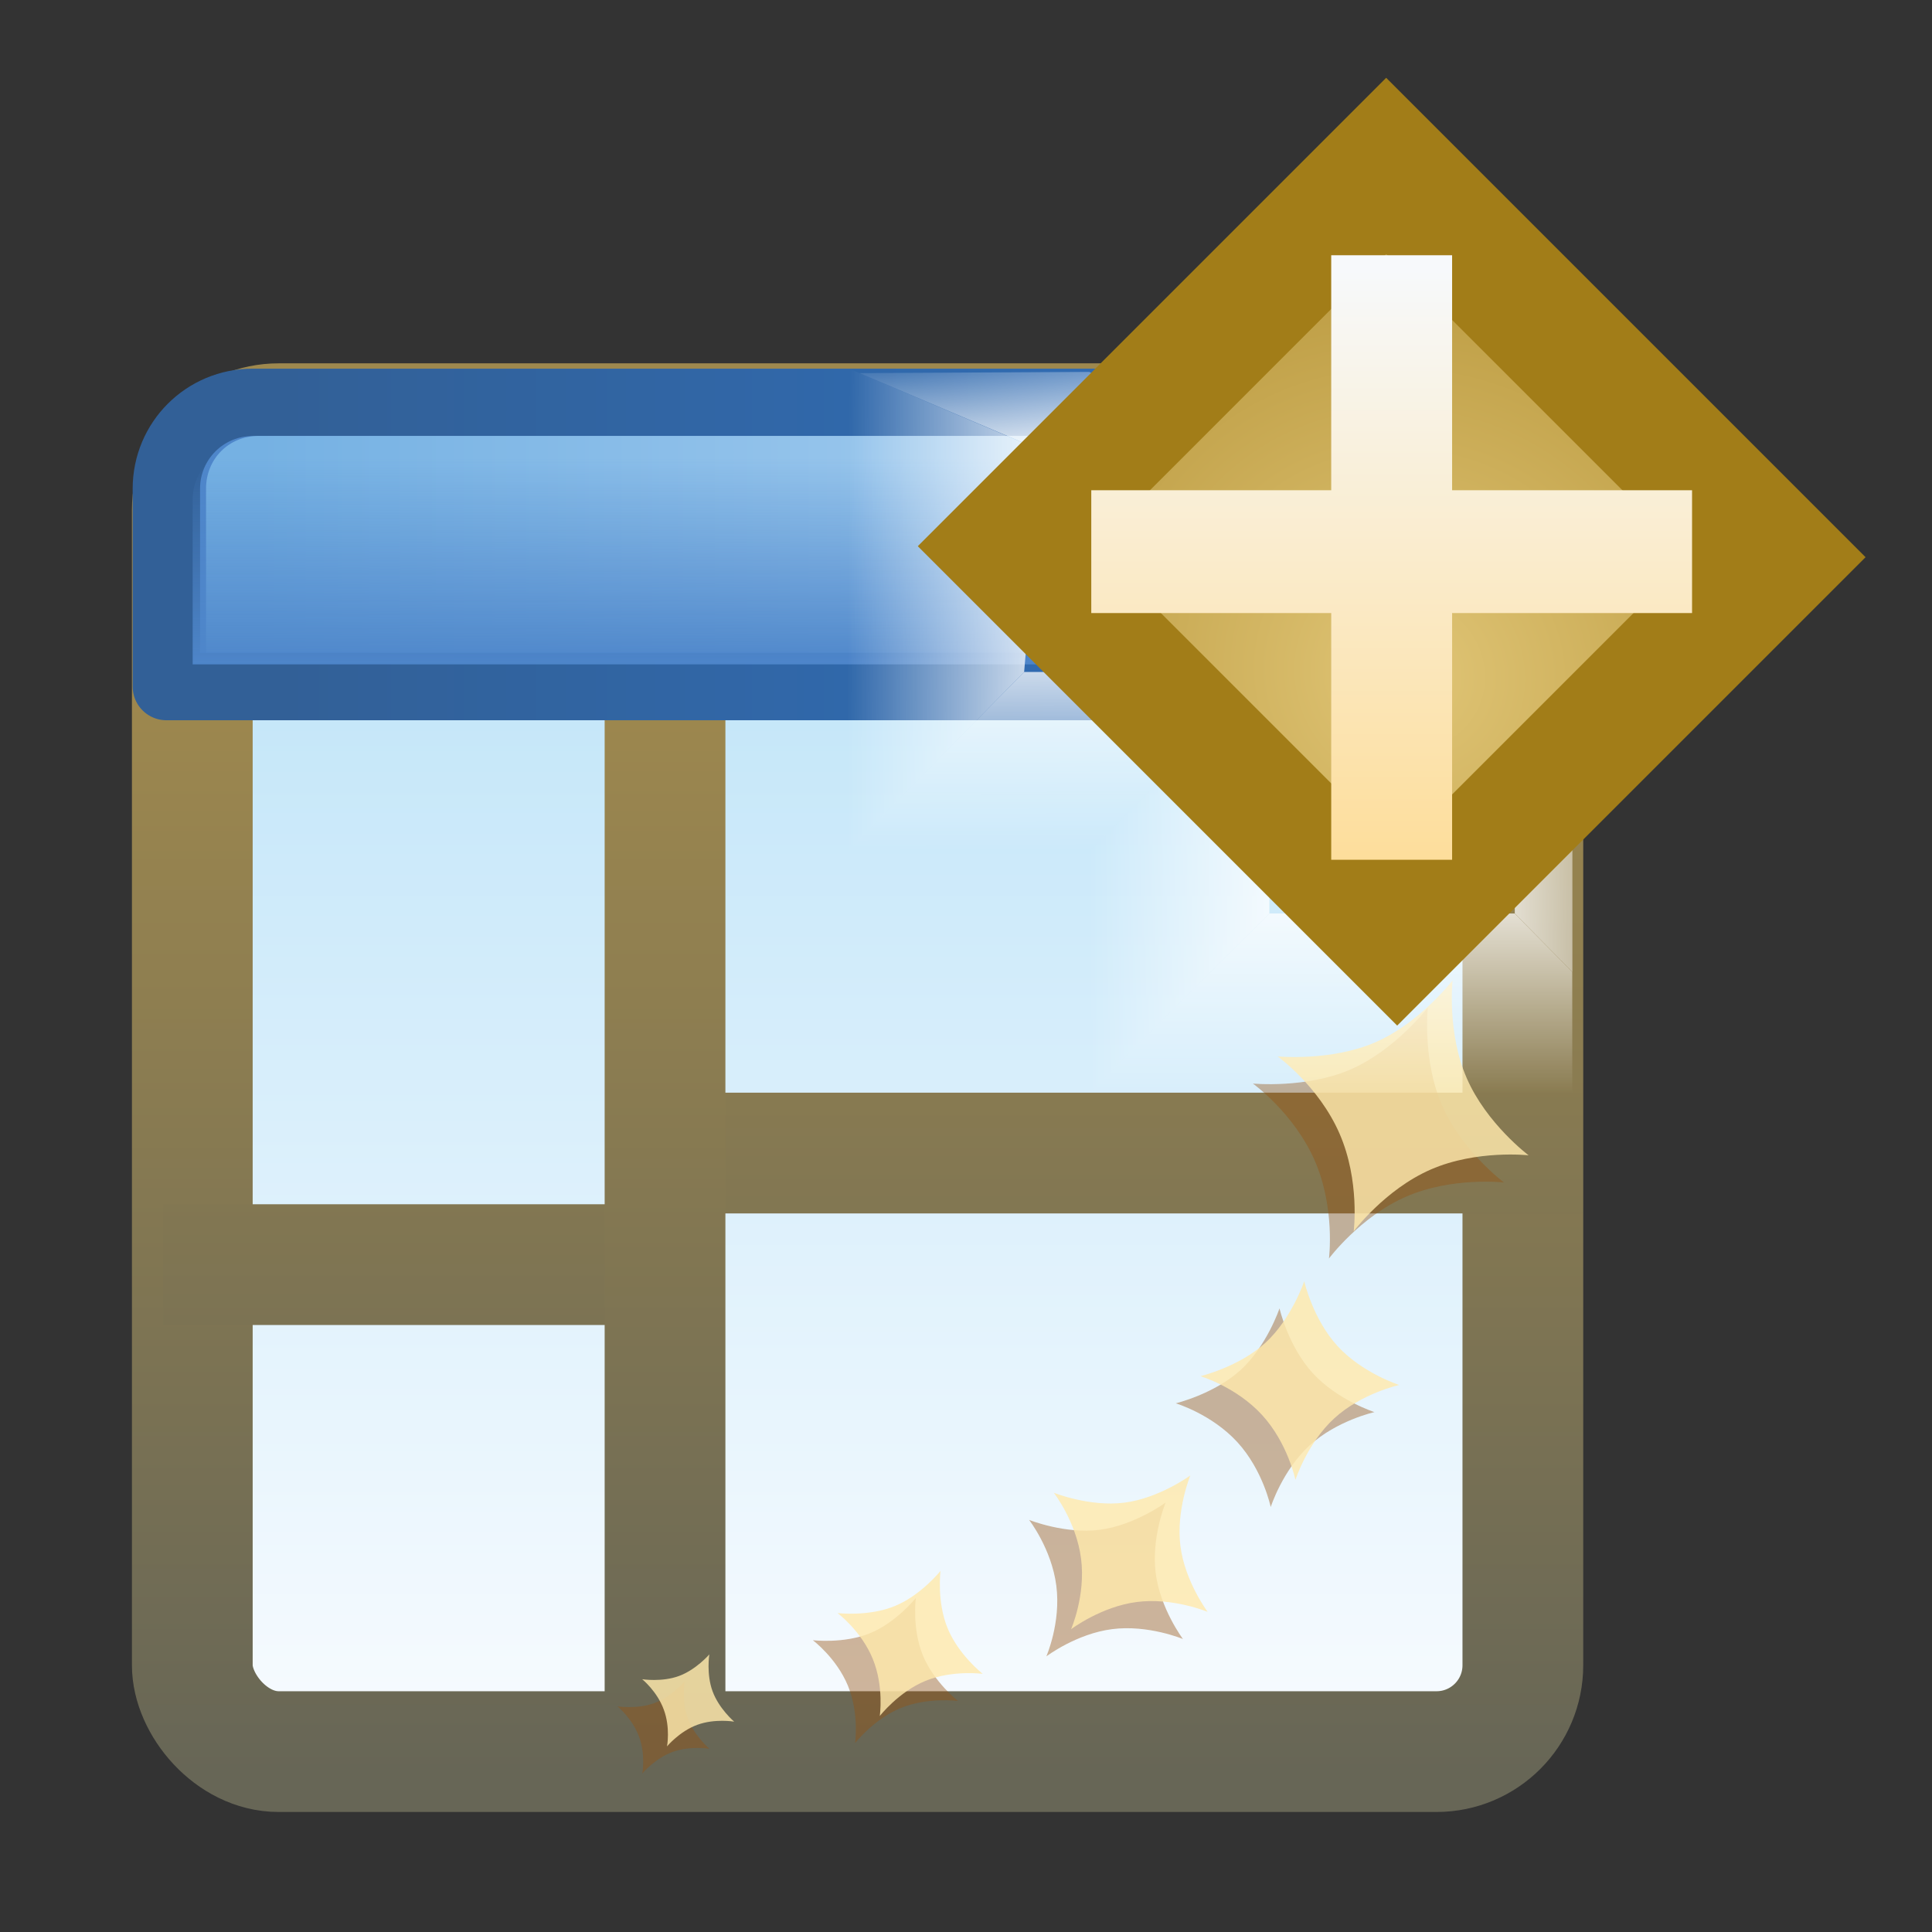 <?xml version="1.0" encoding="UTF-8" standalone="no"?>
<!-- Created with Inkscape (http://www.inkscape.org/) -->

<svg
   xmlns:dc="http://purl.org/dc/elements/1.1/"
   xmlns:cc="http://creativecommons.org/ns#"
   xmlns:rdf="http://www.w3.org/1999/02/22-rdf-syntax-ns#"
   xmlns:svg="http://www.w3.org/2000/svg"
   xmlns="http://www.w3.org/2000/svg"
   xmlns:xlink="http://www.w3.org/1999/xlink"
   xmlns:sodipodi="http://sodipodi.sourceforge.net/DTD/sodipodi-0.dtd"
   xmlns:inkscape="http://www.inkscape.org/namespaces/inkscape"
   width="16"
   height="16"
   id="svg2"
   version="1.1"
   inkscape:version="0.91 r13725"
   sodipodi:docname="new_persp.svg">
  <rect width="100%" height="100%" fill="#333333" stroke="none"/>
  <defs
     id="defs4">
    <linearGradient
       id="linearGradient8661"
       inkscape:collect="always">
      <stop
         id="stop8663"
         offset="0"
         style="stop-color:#c6e7f9;stop-opacity:1" />
      <stop
         id="stop8665"
         offset="1"
         style="stop-color:#f9fcff;stop-opacity:1" />
    </linearGradient>
    <linearGradient
       inkscape:collect="always"
       id="linearGradient8653">
      <stop
         style="stop-color:#676656;stop-opacity:1;"
         offset="0"
         id="stop8655" />
      <stop
         style="stop-color:#9e884e;stop-opacity:1"
         offset="1"
         id="stop8657" />
    </linearGradient>
    <linearGradient
       inkscape:collect="always"
       id="linearGradient8337">
      <stop
         style="stop-color:#4e86ca;stop-opacity:1;"
         offset="0"
         id="stop8339" />
      <stop
         style="stop-color:#4e86ca;stop-opacity:0;"
         offset="1"
         id="stop8341" />
    </linearGradient>
    <linearGradient
       inkscape:collect="always"
       id="linearGradient8137">
      <stop
         style="stop-color:#326097;stop-opacity:1"
         offset="0"
         id="stop8139" />
      <stop
         style="stop-color:#2e73c5;stop-opacity:1"
         offset="1"
         id="stop8141" />
    </linearGradient>
    <linearGradient
       inkscape:collect="always"
       id="linearGradient8153-2">
      <stop
         style="stop-color:#75b1e3;stop-opacity:1;"
         offset="0"
         id="stop8155-7" />
      <stop
         style="stop-color:#c1def7;stop-opacity:1"
         offset="1"
         id="stop8157-7" />
    </linearGradient>
    <linearGradient
       inkscape:collect="always"
       id="linearGradient8337-1">
      <stop
         style="stop-color:#4e86ca;stop-opacity:1;"
         offset="0"
         id="stop8339-4" />
      <stop
         style="stop-color:#4e86ca;stop-opacity:0;"
         offset="1"
         id="stop8341-2" />
    </linearGradient>
    <linearGradient
       inkscape:collect="always"
       id="linearGradient8153-2-4">
      <stop
         style="stop-color:#75b1e3;stop-opacity:1;"
         offset="0"
         id="stop8155-7-78" />
      <stop
         style="stop-color:#c1def7;stop-opacity:1"
         offset="1"
         id="stop8157-7-0" />
    </linearGradient>
    <linearGradient
       inkscape:collect="always"
       id="linearGradient8137-93">
      <stop
         style="stop-color:#326097;stop-opacity:1"
         offset="0"
         id="stop8139-9" />
      <stop
         style="stop-color:#2e73c5;stop-opacity:1"
         offset="1"
         id="stop8141-8" />
    </linearGradient>
    <linearGradient
       inkscape:collect="always"
       xlink:href="#linearGradient8661"
       id="linearGradient8681"
       gradientUnits="userSpaceOnUse"
       gradientTransform="translate(0,2.6171875e-6)"
       x1="636.995"
       y1="277.455"
       x2="636.995"
       y2="308.575" />
    <linearGradient
       inkscape:collect="always"
       xlink:href="#linearGradient8137"
       id="linearGradient8683"
       gradientUnits="userSpaceOnUse"
       x1="617.063"
       y1="283.283"
       x2="657.717"
       y2="283.283" />
    <linearGradient
       inkscape:collect="always"
       xlink:href="#linearGradient8153-2"
       id="linearGradient8685"
       gradientUnits="userSpaceOnUse"
       gradientTransform="translate(0,3e-6)"
       x1="616.342"
       y1="272.222"
       x2="658.342"
       y2="272.222" />
    <linearGradient
       inkscape:collect="always"
       xlink:href="#linearGradient8337"
       id="linearGradient8687"
       gradientUnits="userSpaceOnUse"
       gradientTransform="translate(0,0.344)"
       x1="636.094"
       y1="275.531"
       x2="636.094"
       y2="269.336" />
    <linearGradient
       inkscape:collect="always"
       xlink:href="#linearGradient8653"
       id="linearGradient8689"
       gradientUnits="userSpaceOnUse"
       x1="641.076"
       y1="308.689"
       x2="641.076"
       y2="276.306" />
    <linearGradient
       inkscape:collect="always"
       xlink:href="#linearGradient8653"
       id="linearGradient8691"
       gradientUnits="userSpaceOnUse"
       x1="641.076"
       y1="308.689"
       x2="641.076"
       y2="276.306"
       gradientTransform="translate(0,-0.95)" />
    <linearGradient
       inkscape:collect="always"
       xlink:href="#linearGradient8653"
       id="linearGradient8693"
       gradientUnits="userSpaceOnUse"
       x1="641.076"
       y1="308.689"
       x2="641.076"
       y2="276.306"
       gradientTransform="translate(0,-0.95)" />
    <linearGradient
       inkscape:collect="always"
       xlink:href="#linearGradient8653"
       id="linearGradient8695"
       gradientUnits="userSpaceOnUse"
       x1="641.076"
       y1="308.689"
       x2="641.076"
       y2="276.306"
       gradientTransform="translate(-0.792,0)" />
    <linearGradient
       inkscape:collect="always"
       xlink:href="#linearGradient8653"
       id="linearGradient8697"
       gradientUnits="userSpaceOnUse"
       x1="641.076"
       y1="308.689"
       x2="641.076"
       y2="276.306" />
    <linearGradient
       inkscape:collect="always"
       xlink:href="#linearGradient8137-93"
       id="linearGradient8699"
       gradientUnits="userSpaceOnUse"
       gradientTransform="translate(0,2.6171875e-6)"
       x1="617.063"
       y1="283.283"
       x2="657.717"
       y2="283.283" />
    <linearGradient
       inkscape:collect="always"
       xlink:href="#linearGradient8153-2-4"
       id="linearGradient8701"
       gradientUnits="userSpaceOnUse"
       gradientTransform="translate(0,2.6171875e-6)"
       x1="616.342"
       y1="272.222"
       x2="658.342"
       y2="272.222" />
    <linearGradient
       inkscape:collect="always"
       xlink:href="#linearGradient8337-1"
       id="linearGradient8703"
       gradientUnits="userSpaceOnUse"
       gradientTransform="translate(0,0.344)"
       x1="636.094"
       y1="275.531"
       x2="636.094"
       y2="269.336" />
    <linearGradient
       id="linearGradient7540-2-3-8">
      <stop
         id="stop7542-8-7-5"
         offset="0"
         style="stop-color:#ffffff;stop-opacity:0.502" />
      <stop
         style="stop-color:#ffffff;stop-opacity:1"
         offset="0.476"
         id="stop7544-8-2-0" />
      <stop
         style="stop-color:#ffffff;stop-opacity:0"
         offset="0.5"
         id="stop7546-1-7-9" />
      <stop
         id="stop7548-98-9-2"
         offset="1"
         style="stop-color:#ffffff;stop-opacity:0;" />
    </linearGradient>
    <linearGradient
       id="linearGradient7540-6-33-6-3">
      <stop
         id="stop7542-4-4-3-3"
         offset="0"
         style="stop-color:#ffffff;stop-opacity:0.502" />
      <stop
         style="stop-color:#ffffff;stop-opacity:1"
         offset="0.476"
         id="stop7544-5-3-8-5" />
      <stop
         style="stop-color:#ffffff;stop-opacity:0"
         offset="0.5"
         id="stop7546-2-9-1-2" />
      <stop
         id="stop7548-9-2-0-9"
         offset="1"
         style="stop-color:#ffffff;stop-opacity:0;" />
    </linearGradient>
    <linearGradient
       inkscape:collect="always"
       id="linearGradient7272-66-4-5-5-5">
      <stop
         style="stop-color:#8f6c10;stop-opacity:1"
         offset="0"
         id="stop7274-6-0-1-7-4" />
      <stop
         style="stop-color:#c9a645;stop-opacity:1"
         offset="1"
         id="stop7276-66-6-3-9-1" />
    </linearGradient>
    <linearGradient
       inkscape:collect="always"
       xlink:href="#linearGradient7540-2-3-8"
       id="linearGradient4786"
       gradientUnits="userSpaceOnUse"
       x1="-22.454"
       y1="1030.341"
       x2="-10.16"
       y2="1030.341" />
    <linearGradient
       inkscape:collect="always"
       xlink:href="#linearGradient7540-6-33-6-3"
       id="linearGradient4788"
       gradientUnits="userSpaceOnUse"
       gradientTransform="matrix(0,1,-1,0,1014.034,1046.648)"
       x1="-22.454"
       y1="1030.341"
       x2="-10.16"
       y2="1030.341" />
    <linearGradient
       inkscape:collect="always"
       xlink:href="#linearGradient7272-66-4-5-5-5"
       id="linearGradient4790"
       gradientUnits="userSpaceOnUse"
       gradientTransform="matrix(0.956,0,0,0.956,-0.72,45.488)"
       x1="-15.946"
       y1="1037.466"
       x2="-15.946"
       y2="1023.257" />
    <linearGradient
       y2="6.984"
       x2="10.008"
       y1="5"
       x1="10"
       gradientTransform="translate(-15.016,1046.636)"
       gradientUnits="userSpaceOnUse"
       id="linearGradient6323-7"
       xlink:href="#linearGradient5068-6-9"
       inkscape:collect="always" />
    <linearGradient
       id="linearGradient5068-6-9"
       inkscape:collect="always">
      <stop
         id="stop5070-8-0"
         offset="0"
         style="stop-color:#ffffff;stop-opacity:1;" />
      <stop
         id="stop5072-3-6"
         offset="1"
         style="stop-color:#ffffff;stop-opacity:0;" />
    </linearGradient>
    <linearGradient
       gradientTransform="translate(-15.016,10.273)"
       gradientUnits="userSpaceOnUse"
       y2="1045.347"
       x2="12"
       y1="1043.362"
       x1="12"
       id="linearGradient5084-3-3"
       xlink:href="#linearGradient5068-6-9"
       inkscape:collect="always" />
    <linearGradient
       gradientTransform="translate(-15.016,10.273)"
       gradientUnits="userSpaceOnUse"
       y2="1043.347"
       x2="15.008"
       y1="1043.362"
       x1="13"
       id="linearGradient5086-8-0"
       xlink:href="#linearGradient5068-6-9"
       inkscape:collect="always" />
    <linearGradient
       gradientTransform="translate(-15.016,10.273)"
       gradientUnits="userSpaceOnUse"
       y2="1042.362"
       x2="10.008"
       y1="1042.362"
       x1="12"
       id="linearGradient5082-1-0"
       xlink:href="#linearGradient5068-6-9"
       inkscape:collect="always" />
    <linearGradient
       gradientTransform="translate(-15.016,10.273)"
       gradientUnits="userSpaceOnUse"
       y2="1041.347"
       x2="8.008"
       y1="1041.362"
       x1="10"
       id="linearGradient5078-8-2"
       xlink:href="#linearGradient5068-6-9"
       inkscape:collect="always" />
    <linearGradient
       gradientTransform="translate(-15.016,10.273)"
       gradientUnits="userSpaceOnUse"
       y2="1038.347"
       x2="10.008"
       y1="1040.362"
       x1="10"
       id="linearGradient5076-5-2"
       xlink:href="#linearGradient5068-6-9"
       inkscape:collect="always" />
    <linearGradient
       gradientTransform="translate(-15.016,10.273)"
       gradientUnits="userSpaceOnUse"
       y2="1038.347"
       x2="10.008"
       y1="1038.362"
       x1="12"
       id="linearGradient5074-2-1"
       xlink:href="#linearGradient5068-6-9"
       inkscape:collect="always" />
    <linearGradient
       gradientTransform="translate(-15.016,10.273)"
       gradientUnits="userSpaceOnUse"
       y2="1043.347"
       x2="14"
       y1="1041.362"
       x1="14"
       id="linearGradient5088-1-4"
       xlink:href="#linearGradient5068-6-9"
       inkscape:collect="always" />
    <radialGradient
       inkscape:collect="always"
       xlink:href="#linearGradient4528-9-5-7-9"
       id="radialGradient3091-1-9-6"
       gradientUnits="userSpaceOnUse"
       gradientTransform="matrix(1.851,-8.813921e-6,8.4531434e-6,1.775,644.25,572.636)"
       cx="-757.205"
       cy="-738.838"
       fx="-757.205"
       fy="-738.838"
       r="3.48" />
    <linearGradient
       id="linearGradient4528-9-5-7-9">
      <stop
         style="stop-color:#e0c576;stop-opacity:1;"
         offset="0"
         id="stop4530-0-5-0-5" />
      <stop
         style="stop-color:#9e7916;stop-opacity:1"
         offset="1"
         id="stop4532-7-9-3-3" />
    </linearGradient>
    <linearGradient
       inkscape:collect="always"
       xlink:href="#linearGradient6281-8-0-1-6-6-4-2"
       id="linearGradient3093-5-2-7"
       gradientUnits="userSpaceOnUse"
       gradientTransform="matrix(2.32,0,0,2.32,10.2,1043.185)"
       x1="0.938"
       y1="4.844"
       x2="0.938"
       y2="7.549" />
    <linearGradient
       id="linearGradient6281-8-0-1-6-6-4-2">
      <stop
         id="stop6283-0-2-2-1-2-0-1"
         offset="0"
         style="stop-color:#f7f9fb;stop-opacity:1" />
      <stop
         id="stop6285-5-0-9-7-6-9-9"
         offset="1"
         style="stop-color:#ffd680;stop-opacity:1" />
    </linearGradient>
    <linearGradient
       y2="6.984"
       x2="10.008"
       y1="5"
       x1="10"
       gradientTransform="translate(-15.016,1046.636)"
       gradientUnits="userSpaceOnUse"
       id="linearGradient6323-7-1"
       xlink:href="#linearGradient5068-6-9-4"
       inkscape:collect="always" />
    <linearGradient
       id="linearGradient5068-6-9-4"
       inkscape:collect="always">
      <stop
         id="stop5070-8-0-4"
         offset="0"
         style="stop-color:#ffffff;stop-opacity:1;" />
      <stop
         id="stop5072-3-6-1"
         offset="1"
         style="stop-color:#ffffff;stop-opacity:0;" />
    </linearGradient>
    <linearGradient
       gradientTransform="translate(-15.016,10.273)"
       gradientUnits="userSpaceOnUse"
       y2="1045.347"
       x2="12"
       y1="1043.362"
       x1="12"
       id="linearGradient5084-3-3-2"
       xlink:href="#linearGradient5068-6-9-4"
       inkscape:collect="always" />
    <linearGradient
       gradientTransform="translate(-15.016,10.273)"
       gradientUnits="userSpaceOnUse"
       y2="1043.347"
       x2="15.008"
       y1="1043.362"
       x1="13"
       id="linearGradient5086-8-0-8"
       xlink:href="#linearGradient5068-6-9-4"
       inkscape:collect="always" />
    <linearGradient
       gradientTransform="translate(-15.016,10.273)"
       gradientUnits="userSpaceOnUse"
       y2="1042.362"
       x2="10.008"
       y1="1042.362"
       x1="12"
       id="linearGradient5082-1-0-8"
       xlink:href="#linearGradient5068-6-9-4"
       inkscape:collect="always" />
    <linearGradient
       gradientTransform="translate(-15.016,10.273)"
       gradientUnits="userSpaceOnUse"
       y2="1041.347"
       x2="8.008"
       y1="1041.362"
       x1="10"
       id="linearGradient5078-8-2-1"
       xlink:href="#linearGradient5068-6-9-4"
       inkscape:collect="always" />
    <linearGradient
       gradientTransform="translate(-15.016,10.273)"
       gradientUnits="userSpaceOnUse"
       y2="1039.05"
       x2="10"
       y1="1040.065"
       x1="10.117"
       id="linearGradient5076-5-2-9"
       xlink:href="#linearGradient5068-6-9-4"
       inkscape:collect="always" />
    <linearGradient
       gradientTransform="translate(-15.016,10.273)"
       gradientUnits="userSpaceOnUse"
       y2="1038.347"
       x2="10.008"
       y1="1038.362"
       x1="12"
       id="linearGradient5074-2-1-3"
       xlink:href="#linearGradient5068-6-9-4"
       inkscape:collect="always" />
    <linearGradient
       gradientTransform="translate(-15.016,10.273)"
       gradientUnits="userSpaceOnUse"
       y2="1043.347"
       x2="14"
       y1="1041.362"
       x1="14"
       id="linearGradient5088-1-4-8"
       xlink:href="#linearGradient5068-6-9-4"
       inkscape:collect="always" />
    <radialGradient
       inkscape:collect="always"
       xlink:href="#linearGradient4528-9-5-7-9-7"
       id="radialGradient3091-1-9-6-4"
       gradientUnits="userSpaceOnUse"
       gradientTransform="matrix(1.851,-8.813921e-6,8.4531434e-6,1.775,644.25,572.636)"
       cx="-757.205"
       cy="-738.838"
       fx="-757.205"
       fy="-738.838"
       r="3.48" />
    <linearGradient
       id="linearGradient4528-9-5-7-9-7">
      <stop
         style="stop-color:#e0c576;stop-opacity:1;"
         offset="0"
         id="stop4530-0-5-0-5-8" />
      <stop
         style="stop-color:#9e7916;stop-opacity:1"
         offset="1"
         id="stop4532-7-9-3-3-6" />
    </linearGradient>
    <linearGradient
       inkscape:collect="always"
       xlink:href="#linearGradient6281-8-0-1-6-6-4-2-8"
       id="linearGradient3093-5-2-7-0"
       gradientUnits="userSpaceOnUse"
       gradientTransform="matrix(2.32,0,0,2.32,10.2,1043.185)"
       x1="0.938"
       y1="4.844"
       x2="0.938"
       y2="7.549" />
    <linearGradient
       id="linearGradient6281-8-0-1-6-6-4-2-8">
      <stop
         id="stop6283-0-2-2-1-2-0-1-6"
         offset="0"
         style="stop-color:#f7f9fb;stop-opacity:1" />
      <stop
         id="stop6285-5-0-9-7-6-9-9-1"
         offset="1"
         style="stop-color:#ffd680;stop-opacity:1" />
    </linearGradient>
  </defs>
  <sodipodi:namedview
     id="base"
     pagecolor="#ffffff"
     bordercolor="#666666"
     borderopacity="1.0"
     inkscape:pageopacity="0"
     inkscape:pageshadow="2"
     inkscape:zoom="11.313709"
     inkscape:cx="6.8957607"
     inkscape:cy="8.3057891"
     inkscape:document-units="px"
     inkscape:current-layer="g6432"
     showgrid="true"
     inkscape:window-width="695"
     inkscape:window-height="468"
     inkscape:window-x="1188"
     inkscape:window-y="606"
     inkscape:window-maximized="0"
     inkscape:snap-global="false">
    <inkscape:grid
       type="xygrid"
       id="grid4759" />
  </sodipodi:namedview>
  <g
     inkscape:label="Layer 1"
     inkscape:groupmode="layer"
     id="layer1"
     style="display:inline"
     transform="translate(0,-1036.362)">
    <g
       id="g8667"
       transform="matrix(0.279,0,0,0.279,-169.815,964.921)">
      <rect
         ry="2.563"
         rx="2.563"
         y="268.004"
         x="613.837"
         height="41"
         width="40.88"
         id="rect8093"
         style="fill:url(#linearGradient8681);fill-opacity:1;stroke:none" />
      <path
         sodipodi:nodetypes="sssccss"
         inkscape:connector-curvature="0"
         id="rect8093-5"
         d="m 619.405,268.004 33.144,0 c 1.42,0 2.563,1.143 2.563,2.563 l 0,5.873 -38.271,0 0,-5.873 c 0,-1.42 1.143,-2.563 2.563,-2.563 z"
         style="fill:#4e86ca;fill-opacity:1;stroke:url(#linearGradient8683);stroke-width:1;stroke-linecap:round;stroke-linejoin:round;stroke-miterlimit:4;stroke-opacity:1;stroke-dashoffset:0" />
      <path
         inkscape:connector-curvature="0"
         id="rect8093-5-9"
         d="m 619.406,269 c -0.883,0 -1.562,0.679 -1.562,1.562 l 0,4.875 37,0 0,-4.875 c 0,-0.883 -0.679,-1.562 -1.562,-1.562 z"
         style="fill:url(#linearGradient8685);fill-opacity:1;stroke:none"
         sodipodi:nodetypes="ssccsss" />
      <path
         inkscape:connector-curvature="0"
         id="rect8093-5-9-8"
         d="m 619.406,269.344 c -0.883,0 -1.562,0.679 -1.562,1.562 l 0,4.875 37,0 0,-4.875 c 0,-0.883 -0.679,-1.562 -1.562,-1.562 z"
         style="fill:url(#linearGradient8687);fill-opacity:1;stroke:none"
         sodipodi:nodetypes="ssccsss" />
      <g
         style="stroke:url(#linearGradient8697);stroke-opacity:1"
         id="g8643">
        <rect
           id="rect8645"
           style="fill:none;stroke:url(#linearGradient8689);stroke-width:3.584;stroke-linecap:round;stroke-linejoin:round;stroke-miterlimit:4;stroke-opacity:1;stroke-dasharray:none;stroke-dashoffset:0"
           width="39.495"
           height="39.416"
           x="614.364"
           y="268.638"
           rx="2.563"
           ry="2.563" />
        <path
           id="path8647"
           style="fill:none;stroke:url(#linearGradient8691);stroke-width:3.584;stroke-linecap:butt;stroke-linejoin:miter;stroke-miterlimit:4;stroke-opacity:1;stroke-dasharray:none"
           d="m 613.499,293.599 15.688,0"
           inkscape:connector-curvature="0"
           sodipodi:nodetypes="cc" />
        <path
           id="path8649"
           style="fill:none;stroke:url(#linearGradient8693);stroke-width:3.584;stroke-linecap:butt;stroke-linejoin:miter;stroke-miterlimit:4;stroke-opacity:1;stroke-dasharray:none"
           d="m 629.312,290.287 26.312,0"
           inkscape:connector-curvature="0"
           sodipodi:nodetypes="cc" />
        <path
           id="path8651"
           style="fill:none;stroke:url(#linearGradient8695);stroke-width:3.584;stroke-linecap:butt;stroke-linejoin:miter;stroke-miterlimit:4;stroke-opacity:1;stroke-dasharray:none"
           d="m 628.396,275.987 0,32.844"
           inkscape:connector-curvature="0"
           sodipodi:nodetypes="cc" />
      </g>
      <path
         sodipodi:nodetypes="sssccss"
         inkscape:connector-curvature="0"
         id="rect8093-5-8"
         d="m 616.157,268.004 36.224,0 c 1.42,0 2.563,1.143 2.563,2.563 l 0,5.873 -41.35,0 0,-5.873 c 0,-1.42 1.143,-2.563 2.563,-2.563 z"
         style="fill:#4e86ca;fill-opacity:1;stroke:url(#linearGradient8699);stroke-width:2;stroke-linecap:round;stroke-linejoin:round;stroke-miterlimit:4;stroke-opacity:1;stroke-dasharray:none;stroke-dashoffset:0" />
      <path
         sodipodi:nodetypes="ssccsss"
         inkscape:connector-curvature="0"
         id="rect8093-5-9-6"
         d="m 616.334,269 c -0.883,0 -1.562,0.679 -1.562,1.562 l 0,4.875 39.188,0 0,-4.875 c 0,-0.883 -0.679,-1.562 -1.562,-1.562 z"
         style="fill:url(#linearGradient8701);fill-opacity:1;stroke:none" />
      <path
         sodipodi:nodetypes="ssccsss"
         inkscape:connector-curvature="0"
         id="rect8093-5-9-8-0"
         d="m 615.937,269.344 c -0.883,0 -1.571,0.679 -1.562,1.562 l 0,4.875 39.608,0 0,-4.875 c 0,-0.883 -0.679,-1.562 -1.562,-1.562 z"
         style="fill:url(#linearGradient8703);fill-opacity:1;stroke:none" />
    </g>
    <g
       transform="translate(-20,2.6171874e-6)"
       style="stroke:#694337;stroke-opacity:1;display:inline"
       id="g11029" />
    <g
       id="g4761"
       transform="matrix(0.91,0,0,0.91,0.944,95.2)">
      <g
         transform="translate(0.25,-0.5)"
         id="g3921">
        <g
           id="g4145-3"
           style="opacity:0.489;fill:#945112;fill-opacity:1;display:inline"
           transform="translate(-12.498,-0.474)">
          <path
             sodipodi:nodetypes="czczczczc"
             inkscape:connector-curvature="0"
             id="rect6501-4-4-6-9"
             d="m 22.855,1047.125 c 0,0 0.078,0.344 0.303,0.59 0.225,0.246 0.561,0.354 0.561,0.354 0,0 -0.342,0.076 -0.59,0.303 -0.248,0.227 -0.354,0.561 -0.354,0.561 0,0 -0.069,-0.334 -0.303,-0.59 -0.234,-0.256 -0.561,-0.354 -0.561,-0.354 0,0 0.35,-0.084 0.59,-0.303 0.24,-0.22 0.354,-0.561 0.354,-0.561 z"
             style="opacity:0.85;fill:#945112;fill-opacity:1;stroke:none;display:inline" />
          <path
             sodipodi:nodetypes="czczczczc"
             inkscape:connector-curvature="0"
             id="rect6501-4-4-1-7-0"
             d="m 21.819,1048.891 c 0,0 -0.132,0.319 -0.091,0.643 0.041,0.324 0.248,0.6 0.248,0.6 0,0 -0.316,-0.132 -0.643,-0.09 -0.326,0.041 -0.6,0.248 -0.6,0.248 0,0 0.134,-0.306 0.091,-0.642 -0.043,-0.337 -0.248,-0.6 -0.248,-0.6 0,0 0.327,0.131 0.643,0.09 0.316,-0.04 0.6,-0.248 0.6,-0.248 z"
             style="opacity:0.85;fill:#945112;fill-opacity:1;stroke:none;display:inline" />
          <path
             sodipodi:nodetypes="czczczczc"
             inkscape:connector-curvature="0"
             id="rect6501-4-4-7-0-7"
             d="m 19.545,1049.761 c 0,0 -0.036,0.277 0.064,0.521 0.1,0.244 0.32,0.416 0.32,0.416 0,0 -0.275,-0.037 -0.521,0.064 -0.246,0.101 -0.416,0.32 -0.416,0.32 0,0 0.04,-0.267 -0.064,-0.521 -0.104,-0.254 -0.32,-0.416 -0.32,-0.416 0,0 0.283,0.034 0.521,-0.064 0.238,-0.097 0.416,-0.32 0.416,-0.32 z"
             style="opacity:0.85;fill:#945112;fill-opacity:1;stroke:none;display:inline" />
          <path
             sodipodi:nodetypes="czczczczc"
             inkscape:connector-curvature="0"
             id="rect6501-4-4-93-5-1"
             d="m 17.441,1050.522 c 0,0 -0.029,0.177 0.03,0.336 0.059,0.159 0.196,0.275 0.196,0.275 0,0 -0.176,-0.03 -0.336,0.029 -0.161,0.059 -0.275,0.196 -0.275,0.196 0,0 0.032,-0.171 -0.03,-0.336 -0.061,-0.166 -0.196,-0.275 -0.196,-0.275 0,0 0.181,0.028 0.336,-0.03 0.155,-0.057 0.275,-0.196 0.275,-0.196 z"
             style="opacity:0.85;fill:#945112;fill-opacity:1;stroke:none;display:inline"
             inkscape:transform-center-x="1.4375"
             inkscape:transform-center-y="0.625" />
          <path
             sodipodi:nodetypes="czczczczc"
             inkscape:connector-curvature="0"
             id="rect6501-4-5-9"
             d="m 24.205,1044.387 c 0,0 -0.052,0.476 0.129,0.89 0.18,0.415 0.563,0.702 0.563,0.702 0,0 -0.472,-0.053 -0.89,0.129 -0.418,0.182 -0.702,0.563 -0.702,0.563 0,0 0.059,-0.459 -0.129,-0.89 -0.188,-0.432 -0.563,-0.702 -0.563,-0.702 0,0 0.486,0.047 0.89,-0.129 0.405,-0.176 0.702,-0.563 0.702,-0.563 z"
             style="opacity:0.85;fill:#945112;fill-opacity:1;stroke:none;display:inline" />
        </g>
        <g
           transform="translate(-12.273,-0.721)"
           style="display:inline"
           id="g4145">
          <path
             style="opacity:0.85;fill:#fee9ac;fill-opacity:0.969;stroke:none;display:inline"
             d="m 22.855,1047.125 c 0,0 0.078,0.344 0.303,0.59 0.225,0.246 0.561,0.354 0.561,0.354 0,0 -0.342,0.076 -0.59,0.303 -0.248,0.227 -0.354,0.561 -0.354,0.561 0,0 -0.069,-0.334 -0.303,-0.59 -0.234,-0.256 -0.561,-0.354 -0.561,-0.354 0,0 0.35,-0.084 0.59,-0.303 0.24,-0.22 0.354,-0.561 0.354,-0.561 z"
             id="rect6501-4-4-6"
             inkscape:connector-curvature="0"
             sodipodi:nodetypes="czczczczc" />
          <path
             style="opacity:0.85;fill:#fee9ac;fill-opacity:0.969;stroke:none;display:inline"
             d="m 21.819,1048.891 c 0,0 -0.132,0.319 -0.091,0.643 0.041,0.324 0.248,0.6 0.248,0.6 0,0 -0.316,-0.132 -0.643,-0.09 -0.326,0.041 -0.6,0.248 -0.6,0.248 0,0 0.134,-0.306 0.091,-0.642 -0.043,-0.337 -0.248,-0.6 -0.248,-0.6 0,0 0.327,0.131 0.643,0.09 0.316,-0.04 0.6,-0.248 0.6,-0.248 z"
             id="rect6501-4-4-1-7"
             inkscape:connector-curvature="0"
             sodipodi:nodetypes="czczczczc" />
          <path
             style="opacity:0.85;fill:#fee9ac;fill-opacity:0.969;stroke:none;display:inline"
             d="m 19.545,1049.761 c 0,0 -0.036,0.277 0.064,0.521 0.1,0.244 0.32,0.416 0.32,0.416 0,0 -0.275,-0.037 -0.521,0.064 -0.246,0.101 -0.416,0.32 -0.416,0.32 0,0 0.04,-0.267 -0.064,-0.521 -0.104,-0.254 -0.32,-0.416 -0.32,-0.416 0,0 0.283,0.034 0.521,-0.064 0.238,-0.097 0.416,-0.32 0.416,-0.32 z"
             id="rect6501-4-4-7-0"
             inkscape:connector-curvature="0"
             sodipodi:nodetypes="czczczczc" />
          <path
             inkscape:transform-center-y="0.625"
             inkscape:transform-center-x="1.4375"
             style="opacity:0.85;fill:#fee9ac;fill-opacity:0.969;stroke:none;display:inline"
             d="m 17.441,1050.522 c 0,0 -0.029,0.177 0.03,0.336 0.059,0.159 0.196,0.275 0.196,0.275 0,0 -0.176,-0.03 -0.336,0.029 -0.161,0.059 -0.275,0.196 -0.275,0.196 0,0 0.032,-0.171 -0.03,-0.336 -0.061,-0.166 -0.196,-0.275 -0.196,-0.275 0,0 0.181,0.028 0.336,-0.03 0.155,-0.057 0.275,-0.196 0.275,-0.196 z"
             id="rect6501-4-4-93-5"
             inkscape:connector-curvature="0"
             sodipodi:nodetypes="czczczczc" />
          <path
             style="opacity:0.85;fill:#fee9ac;fill-opacity:0.969;stroke:none;display:inline"
             d="m 24.205,1044.387 c 0,0 -0.052,0.476 0.129,0.89 0.18,0.415 0.563,0.702 0.563,0.702 0,0 -0.472,-0.053 -0.89,0.129 -0.418,0.182 -0.702,0.563 -0.702,0.563 0,0 0.059,-0.459 -0.129,-0.89 -0.188,-0.432 -0.563,-0.702 -0.563,-0.702 0,0 0.486,0.047 0.89,-0.129 0.405,-0.176 0.702,-0.563 0.702,-0.563 z"
             id="rect6501-4-5"
             inkscape:connector-curvature="0"
             sodipodi:nodetypes="czczczczc" />
        </g>
        <g
           style="display:inline"
           id="g6432"
           transform="matrix(1.099,0,0,1.099,14.129,-115.438)">
          <path
             style="fill:url(#linearGradient6323-7-1);fill-opacity:1;stroke:none;display:inline"
             d="m -7.008,1053.62 2,0 1.492,-1.484 -2.031,0 z"
             id="path5581-1-1"
             inkscape:connector-curvature="0"
             sodipodi:nodetypes="ccccc" />
          <path
             style="fill:url(#linearGradient5084-3-3-2);fill-opacity:1;stroke:none;display:inline"
             d="m -5.008,1055.62 4,0 0,-1 -0.477,-0.484 -2.031,0 z"
             id="path5581-1-1-8"
             inkscape:connector-curvature="0"
             sodipodi:nodetypes="cccccc" />
          <path
             inkscape:connector-curvature="0"
             style="fill:url(#linearGradient5086-8-0-8);fill-opacity:1;stroke:none;display:inline"
             d="m -1.484,1052.136 0,2 0.477,0.484 0,-2 z"
             id="path5581-1-1-7"
             sodipodi:nodetypes="ccccc" />
          <path
             inkscape:connector-curvature="0"
             style="fill:url(#linearGradient5082-1-0-8);fill-opacity:1;stroke:none;display:inline"
             d="m -5.008,1053.62 0,2 1.492,-1.484 0,-2 z"
             id="path5581-1-1-6"
             sodipodi:nodetypes="ccccc" />
          <path
             inkscape:connector-curvature="0"
             style="display:inline;fill:url(#linearGradient5078-8-2-1);fill-opacity:1;stroke:none"
             d="m -7.008,1049.62 0,4 1.461,-1.484 0.156,-1.828 z"
             id="path5581-1-1-1"
             sodipodi:nodetypes="ccccc" />
          <path
             inkscape:connector-curvature="0"
             style="display:inline;fill:url(#linearGradient5076-5-2-9);fill-opacity:1;stroke:none"
             d="m -5.008,1049.651 -1.902,0.01 1.524,0.648 1.511,-0.141 z"
             id="path5581-1-1-89"
             sodipodi:nodetypes="ccccc" />
          <path
             inkscape:connector-curvature="0"
             style="fill:url(#linearGradient5088-1-4-8);fill-opacity:1;stroke:none;display:inline"
             d="m -1.012,1052.136 -0.473,0 0.477,0.484 -0.004,0 z"
             id="path5581-1-1-79"
             sodipodi:nodetypes="ccccc" />
          <g
             style="display:inline"
             id="g4514"
             transform="translate(-5.537,-5.624)">
            <g
               id="g4522"
               transform="translate(-9.938,0)">
              <rect
                 style="fill:url(#radialGradient3091-1-9-6-4);fill-opacity:1;stroke:#a27d18;stroke-width:1.032;stroke-miterlimit:4;stroke-opacity:1;stroke-dasharray:none;display:inline"
                 id="rect3910"
                 width="4.583"
                 height="4.454"
                 x="-758.823"
                 y="-740.411"
                 transform="matrix(-0.707,-0.707,0.707,-0.707,0,0)" />
              <path
                 sodipodi:nodetypes="ccccccccccccc"
                 inkscape:connector-curvature="0"
                 id="path5581-5-5"
                 d="m 12.471,1054.309 1.001,0 0,1.946 1.987,0 0,1.017 -1.987,0 0,2.043 -1.001,0 0,-2.043 -1.987,0 0,-1.017 1.987,0 z"
                 style="fill:url(#linearGradient3093-5-2-7-0);fill-opacity:1;stroke:none;display:inline" />
            </g>
          </g>
        </g>
      </g>
    </g>
  </g>
</svg>
